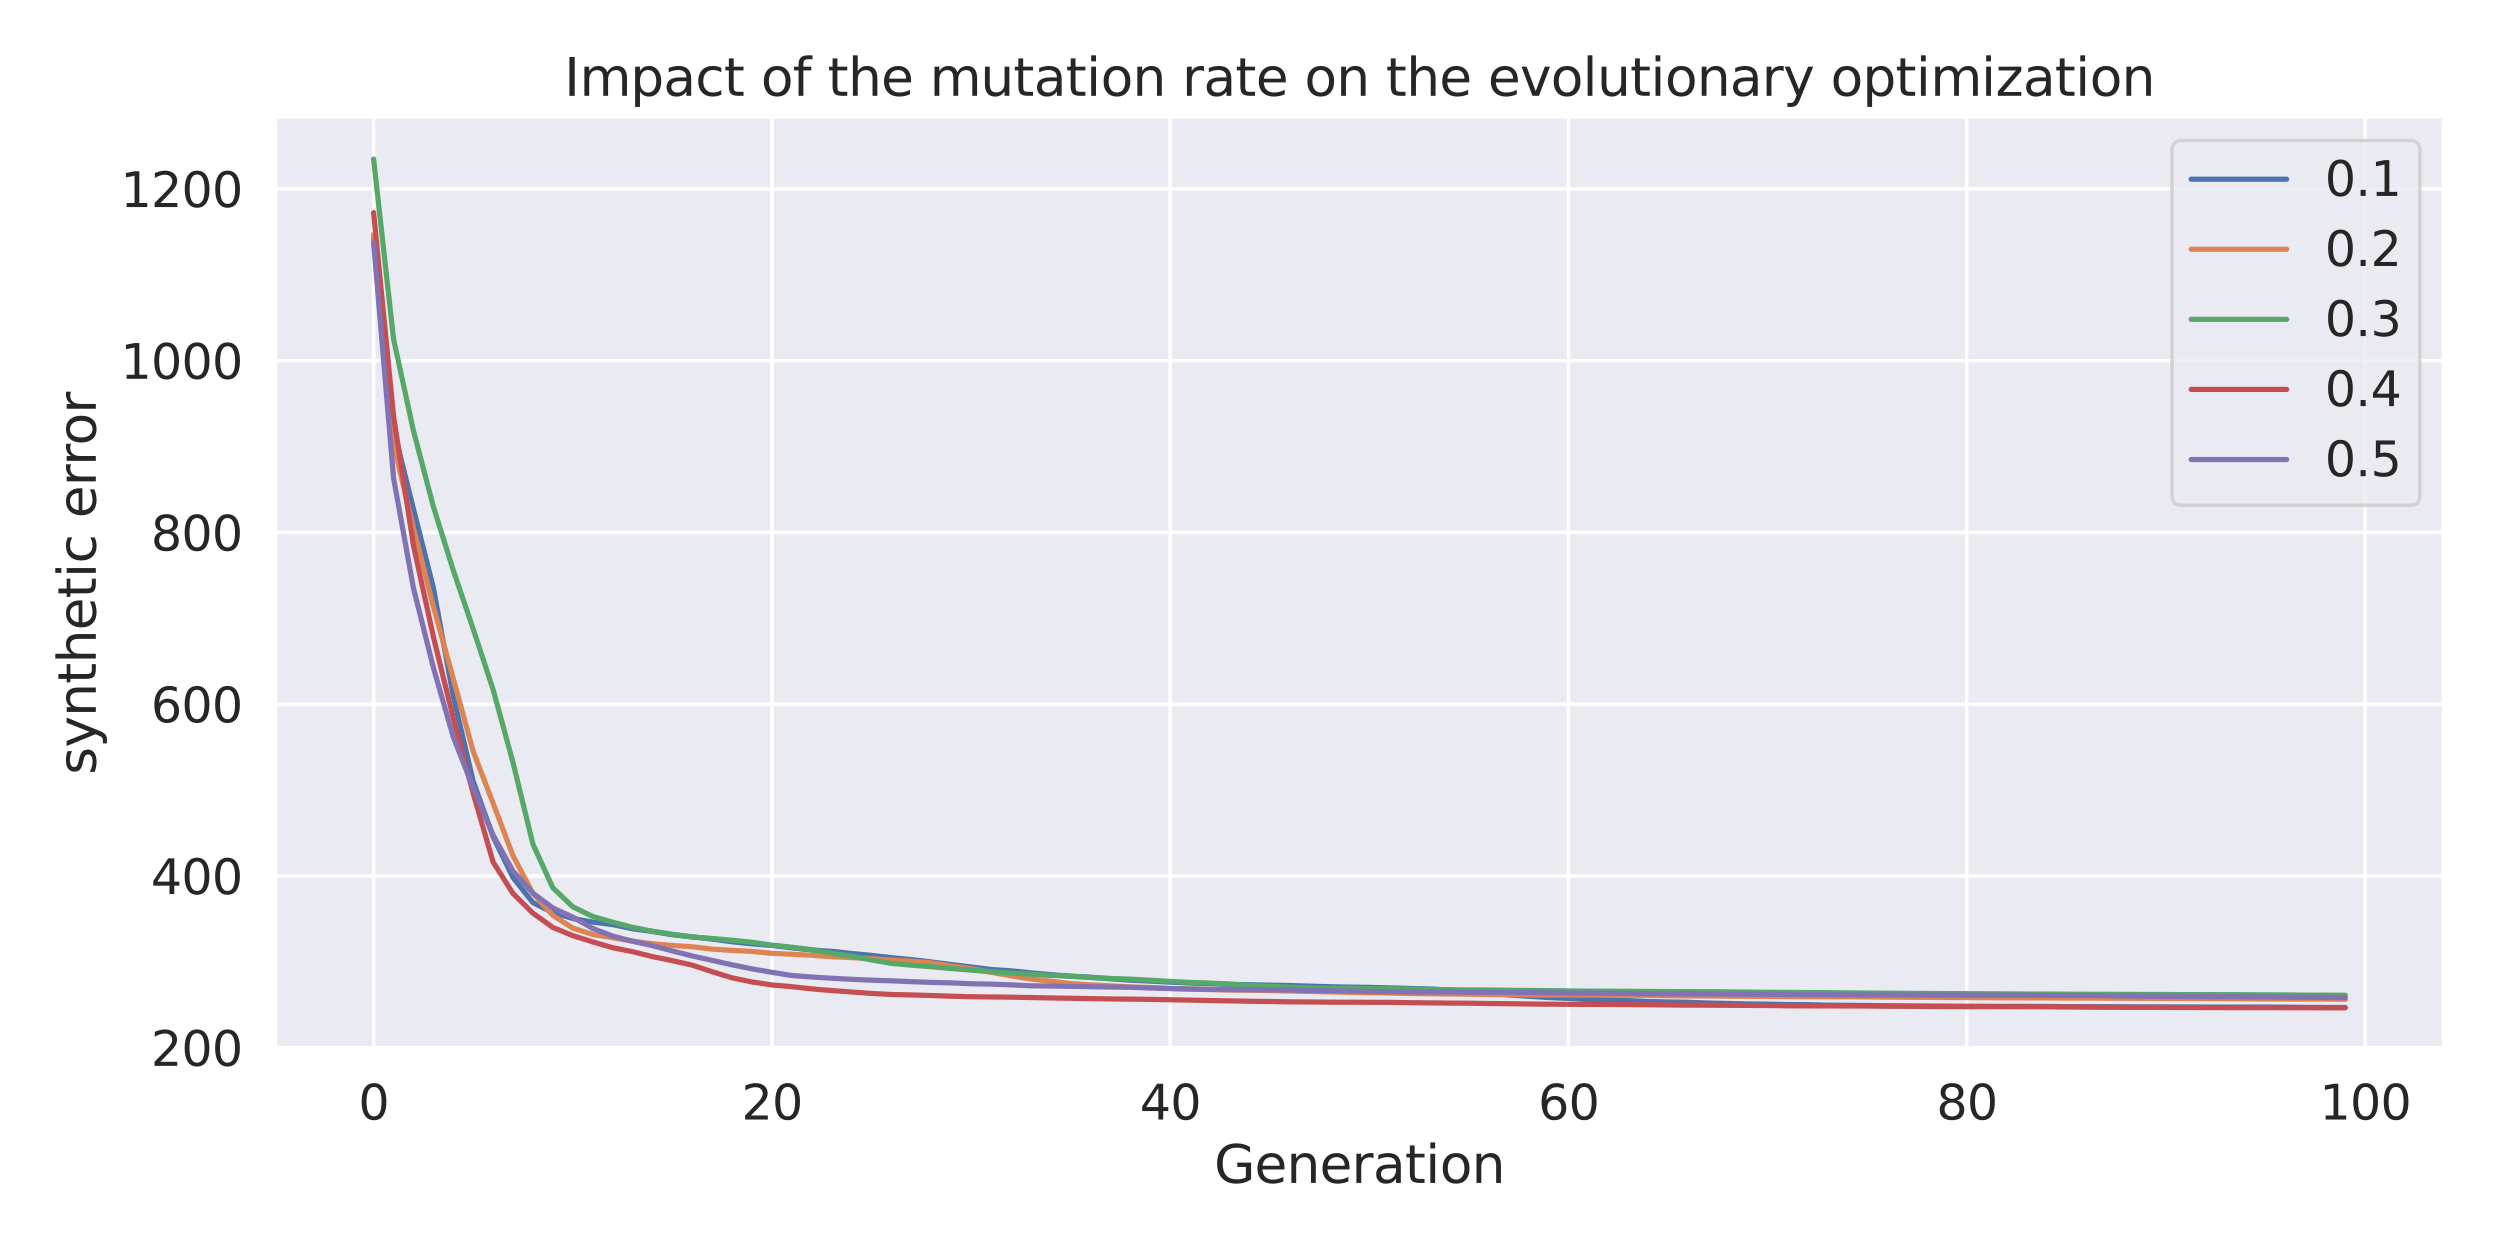 <?xml version="1.0" encoding="utf-8" standalone="no"?>
<!DOCTYPE svg PUBLIC "-//W3C//DTD SVG 1.1//EN"
  "http://www.w3.org/Graphics/SVG/1.1/DTD/svg11.dtd">
<svg xmlns:xlink="http://www.w3.org/1999/xlink" width="720pt" height="360pt" viewBox="0 0 720 360" xmlns="http://www.w3.org/2000/svg" version="1.1">
 <defs>
  <style type="text/css">*{stroke-linejoin: round; stroke-linecap: butt}</style>
 </defs>
 <g id="figure_1">
  <g id="patch_1">
   <path d="M 0 360 
L 720 360 
L 720 0 
L 0 0 
z
" style="fill: #ffffff"/>
  </g>
  <g id="axes_1">
   <g id="patch_2">
    <path d="M 79.211 302.475 
L 703.8 302.475 
L 703.8 33.598 
L 79.211 33.598 
z
" style="fill: #eaeaf2"/>
   </g>
   <g id="matplotlib.axis_1">
    <g id="xtick_1">
     <g id="line2d_1">
      <path d="M 107.601 302.475 
L 107.601 33.598 
" clip-path="url(#p98e6e23561)" style="fill: none; stroke: #ffffff; stroke-linecap: round"/>
     </g>
     <g id="text_1">
      <!-- 0 -->
      <g style="fill: #262626" transform="translate(103.227 322.423) scale(0.138 -0.138)">
       <defs>
        <path id="DejaVuSans-30" d="M 2034 4250 
Q 1547 4250 1301 3770 
Q 1056 3291 1056 2328 
Q 1056 1369 1301 889 
Q 1547 409 2034 409 
Q 2525 409 2770 889 
Q 3016 1369 3016 2328 
Q 3016 3291 2770 3770 
Q 2525 4250 2034 4250 
z
M 2034 4750 
Q 2819 4750 3233 4129 
Q 3647 3509 3647 2328 
Q 3647 1150 3233 529 
Q 2819 -91 2034 -91 
Q 1250 -91 836 529 
Q 422 1150 422 2328 
Q 422 3509 836 4129 
Q 1250 4750 2034 4750 
z
" transform="scale(0.016)"/>
       </defs>
       <use xlink:href="#DejaVuSans-30"/>
      </g>
     </g>
    </g>
    <g id="xtick_2">
     <g id="line2d_2">
      <path d="M 222.31 302.475 
L 222.31 33.598 
" clip-path="url(#p98e6e23561)" style="fill: none; stroke: #ffffff; stroke-linecap: round"/>
     </g>
     <g id="text_2">
      <!-- 20 -->
      <g style="fill: #262626" transform="translate(213.562 322.423) scale(0.138 -0.138)">
       <defs>
        <path id="DejaVuSans-32" d="M 1228 531 
L 3431 531 
L 3431 0 
L 469 0 
L 469 531 
Q 828 903 1448 1529 
Q 2069 2156 2228 2338 
Q 2531 2678 2651 2914 
Q 2772 3150 2772 3378 
Q 2772 3750 2511 3984 
Q 2250 4219 1831 4219 
Q 1534 4219 1204 4116 
Q 875 4013 500 3803 
L 500 4441 
Q 881 4594 1212 4672 
Q 1544 4750 1819 4750 
Q 2544 4750 2975 4387 
Q 3406 4025 3406 3419 
Q 3406 3131 3298 2873 
Q 3191 2616 2906 2266 
Q 2828 2175 2409 1742 
Q 1991 1309 1228 531 
z
" transform="scale(0.016)"/>
       </defs>
       <use xlink:href="#DejaVuSans-32"/>
       <use xlink:href="#DejaVuSans-30" x="63.623"/>
      </g>
     </g>
    </g>
    <g id="xtick_3">
     <g id="line2d_3">
      <path d="M 337.019 302.475 
L 337.019 33.598 
" clip-path="url(#p98e6e23561)" style="fill: none; stroke: #ffffff; stroke-linecap: round"/>
     </g>
     <g id="text_3">
      <!-- 40 -->
      <g style="fill: #262626" transform="translate(328.27 322.423) scale(0.138 -0.138)">
       <defs>
        <path id="DejaVuSans-34" d="M 2419 4116 
L 825 1625 
L 2419 1625 
L 2419 4116 
z
M 2253 4666 
L 3047 4666 
L 3047 1625 
L 3713 1625 
L 3713 1100 
L 3047 1100 
L 3047 0 
L 2419 0 
L 2419 1100 
L 313 1100 
L 313 1709 
L 2253 4666 
z
" transform="scale(0.016)"/>
       </defs>
       <use xlink:href="#DejaVuSans-34"/>
       <use xlink:href="#DejaVuSans-30" x="63.623"/>
      </g>
     </g>
    </g>
    <g id="xtick_4">
     <g id="line2d_4">
      <path d="M 451.728 302.475 
L 451.728 33.598 
" clip-path="url(#p98e6e23561)" style="fill: none; stroke: #ffffff; stroke-linecap: round"/>
     </g>
     <g id="text_4">
      <!-- 60 -->
      <g style="fill: #262626" transform="translate(442.979 322.423) scale(0.138 -0.138)">
       <defs>
        <path id="DejaVuSans-36" d="M 2113 2584 
Q 1688 2584 1439 2293 
Q 1191 2003 1191 1497 
Q 1191 994 1439 701 
Q 1688 409 2113 409 
Q 2538 409 2786 701 
Q 3034 994 3034 1497 
Q 3034 2003 2786 2293 
Q 2538 2584 2113 2584 
z
M 3366 4563 
L 3366 3988 
Q 3128 4100 2886 4159 
Q 2644 4219 2406 4219 
Q 1781 4219 1451 3797 
Q 1122 3375 1075 2522 
Q 1259 2794 1537 2939 
Q 1816 3084 2150 3084 
Q 2853 3084 3261 2657 
Q 3669 2231 3669 1497 
Q 3669 778 3244 343 
Q 2819 -91 2113 -91 
Q 1303 -91 875 529 
Q 447 1150 447 2328 
Q 447 3434 972 4092 
Q 1497 4750 2381 4750 
Q 2619 4750 2861 4703 
Q 3103 4656 3366 4563 
z
" transform="scale(0.016)"/>
       </defs>
       <use xlink:href="#DejaVuSans-36"/>
       <use xlink:href="#DejaVuSans-30" x="63.623"/>
      </g>
     </g>
    </g>
    <g id="xtick_5">
     <g id="line2d_5">
      <path d="M 566.436 302.475 
L 566.436 33.598 
" clip-path="url(#p98e6e23561)" style="fill: none; stroke: #ffffff; stroke-linecap: round"/>
     </g>
     <g id="text_5">
      <!-- 80 -->
      <g style="fill: #262626" transform="translate(557.688 322.423) scale(0.138 -0.138)">
       <defs>
        <path id="DejaVuSans-38" d="M 2034 2216 
Q 1584 2216 1326 1975 
Q 1069 1734 1069 1313 
Q 1069 891 1326 650 
Q 1584 409 2034 409 
Q 2484 409 2743 651 
Q 3003 894 3003 1313 
Q 3003 1734 2745 1975 
Q 2488 2216 2034 2216 
z
M 1403 2484 
Q 997 2584 770 2862 
Q 544 3141 544 3541 
Q 544 4100 942 4425 
Q 1341 4750 2034 4750 
Q 2731 4750 3128 4425 
Q 3525 4100 3525 3541 
Q 3525 3141 3298 2862 
Q 3072 2584 2669 2484 
Q 3125 2378 3379 2068 
Q 3634 1759 3634 1313 
Q 3634 634 3220 271 
Q 2806 -91 2034 -91 
Q 1263 -91 848 271 
Q 434 634 434 1313 
Q 434 1759 690 2068 
Q 947 2378 1403 2484 
z
M 1172 3481 
Q 1172 3119 1398 2916 
Q 1625 2713 2034 2713 
Q 2441 2713 2670 2916 
Q 2900 3119 2900 3481 
Q 2900 3844 2670 4047 
Q 2441 4250 2034 4250 
Q 1625 4250 1398 4047 
Q 1172 3844 1172 3481 
z
" transform="scale(0.016)"/>
       </defs>
       <use xlink:href="#DejaVuSans-38"/>
       <use xlink:href="#DejaVuSans-30" x="63.623"/>
      </g>
     </g>
    </g>
    <g id="xtick_6">
     <g id="line2d_6">
      <path d="M 681.145 302.475 
L 681.145 33.598 
" clip-path="url(#p98e6e23561)" style="fill: none; stroke: #ffffff; stroke-linecap: round"/>
     </g>
     <g id="text_6">
      <!-- 100 -->
      <g style="fill: #262626" transform="translate(668.022 322.423) scale(0.138 -0.138)">
       <defs>
        <path id="DejaVuSans-31" d="M 794 531 
L 1825 531 
L 1825 4091 
L 703 3866 
L 703 4441 
L 1819 4666 
L 2450 4666 
L 2450 531 
L 3481 531 
L 3481 0 
L 794 0 
L 794 531 
z
" transform="scale(0.016)"/>
       </defs>
       <use xlink:href="#DejaVuSans-31"/>
       <use xlink:href="#DejaVuSans-30" x="63.623"/>
       <use xlink:href="#DejaVuSans-30" x="127.246"/>
      </g>
     </g>
    </g>
    <g id="text_7">
     <!-- Generation -->
     <g style="fill: #262626" transform="translate(349.666 340.68) scale(0.15 -0.15)">
      <defs>
       <path id="DejaVuSans-47" d="M 3809 666 
L 3809 1919 
L 2778 1919 
L 2778 2438 
L 4434 2438 
L 4434 434 
Q 4069 175 3628 42 
Q 3188 -91 2688 -91 
Q 1594 -91 976 548 
Q 359 1188 359 2328 
Q 359 3472 976 4111 
Q 1594 4750 2688 4750 
Q 3144 4750 3555 4637 
Q 3966 4525 4313 4306 
L 4313 3634 
Q 3963 3931 3569 4081 
Q 3175 4231 2741 4231 
Q 1884 4231 1454 3753 
Q 1025 3275 1025 2328 
Q 1025 1384 1454 906 
Q 1884 428 2741 428 
Q 3075 428 3337 486 
Q 3600 544 3809 666 
z
" transform="scale(0.016)"/>
       <path id="DejaVuSans-65" d="M 3597 1894 
L 3597 1613 
L 953 1613 
Q 991 1019 1311 708 
Q 1631 397 2203 397 
Q 2534 397 2845 478 
Q 3156 559 3463 722 
L 3463 178 
Q 3153 47 2828 -22 
Q 2503 -91 2169 -91 
Q 1331 -91 842 396 
Q 353 884 353 1716 
Q 353 2575 817 3079 
Q 1281 3584 2069 3584 
Q 2775 3584 3186 3129 
Q 3597 2675 3597 1894 
z
M 3022 2063 
Q 3016 2534 2758 2815 
Q 2500 3097 2075 3097 
Q 1594 3097 1305 2825 
Q 1016 2553 972 2059 
L 3022 2063 
z
" transform="scale(0.016)"/>
       <path id="DejaVuSans-6e" d="M 3513 2113 
L 3513 0 
L 2938 0 
L 2938 2094 
Q 2938 2591 2744 2837 
Q 2550 3084 2163 3084 
Q 1697 3084 1428 2787 
Q 1159 2491 1159 1978 
L 1159 0 
L 581 0 
L 581 3500 
L 1159 3500 
L 1159 2956 
Q 1366 3272 1645 3428 
Q 1925 3584 2291 3584 
Q 2894 3584 3203 3211 
Q 3513 2838 3513 2113 
z
" transform="scale(0.016)"/>
       <path id="DejaVuSans-72" d="M 2631 2963 
Q 2534 3019 2420 3045 
Q 2306 3072 2169 3072 
Q 1681 3072 1420 2755 
Q 1159 2438 1159 1844 
L 1159 0 
L 581 0 
L 581 3500 
L 1159 3500 
L 1159 2956 
Q 1341 3275 1631 3429 
Q 1922 3584 2338 3584 
Q 2397 3584 2469 3576 
Q 2541 3569 2628 3553 
L 2631 2963 
z
" transform="scale(0.016)"/>
       <path id="DejaVuSans-61" d="M 2194 1759 
Q 1497 1759 1228 1600 
Q 959 1441 959 1056 
Q 959 750 1161 570 
Q 1363 391 1709 391 
Q 2188 391 2477 730 
Q 2766 1069 2766 1631 
L 2766 1759 
L 2194 1759 
z
M 3341 1997 
L 3341 0 
L 2766 0 
L 2766 531 
Q 2569 213 2275 61 
Q 1981 -91 1556 -91 
Q 1019 -91 701 211 
Q 384 513 384 1019 
Q 384 1609 779 1909 
Q 1175 2209 1959 2209 
L 2766 2209 
L 2766 2266 
Q 2766 2663 2505 2880 
Q 2244 3097 1772 3097 
Q 1472 3097 1187 3025 
Q 903 2953 641 2809 
L 641 3341 
Q 956 3463 1253 3523 
Q 1550 3584 1831 3584 
Q 2591 3584 2966 3190 
Q 3341 2797 3341 1997 
z
" transform="scale(0.016)"/>
       <path id="DejaVuSans-74" d="M 1172 4494 
L 1172 3500 
L 2356 3500 
L 2356 3053 
L 1172 3053 
L 1172 1153 
Q 1172 725 1289 603 
Q 1406 481 1766 481 
L 2356 481 
L 2356 0 
L 1766 0 
Q 1100 0 847 248 
Q 594 497 594 1153 
L 594 3053 
L 172 3053 
L 172 3500 
L 594 3500 
L 594 4494 
L 1172 4494 
z
" transform="scale(0.016)"/>
       <path id="DejaVuSans-69" d="M 603 3500 
L 1178 3500 
L 1178 0 
L 603 0 
L 603 3500 
z
M 603 4863 
L 1178 4863 
L 1178 4134 
L 603 4134 
L 603 4863 
z
" transform="scale(0.016)"/>
       <path id="DejaVuSans-6f" d="M 1959 3097 
Q 1497 3097 1228 2736 
Q 959 2375 959 1747 
Q 959 1119 1226 758 
Q 1494 397 1959 397 
Q 2419 397 2687 759 
Q 2956 1122 2956 1747 
Q 2956 2369 2687 2733 
Q 2419 3097 1959 3097 
z
M 1959 3584 
Q 2709 3584 3137 3096 
Q 3566 2609 3566 1747 
Q 3566 888 3137 398 
Q 2709 -91 1959 -91 
Q 1206 -91 779 398 
Q 353 888 353 1747 
Q 353 2609 779 3096 
Q 1206 3584 1959 3584 
z
" transform="scale(0.016)"/>
      </defs>
      <use xlink:href="#DejaVuSans-47"/>
      <use xlink:href="#DejaVuSans-65" x="77.49"/>
      <use xlink:href="#DejaVuSans-6e" x="139.014"/>
      <use xlink:href="#DejaVuSans-65" x="202.393"/>
      <use xlink:href="#DejaVuSans-72" x="263.916"/>
      <use xlink:href="#DejaVuSans-61" x="305.029"/>
      <use xlink:href="#DejaVuSans-74" x="366.309"/>
      <use xlink:href="#DejaVuSans-69" x="405.518"/>
      <use xlink:href="#DejaVuSans-6f" x="433.301"/>
      <use xlink:href="#DejaVuSans-6e" x="494.482"/>
     </g>
    </g>
   </g>
   <g id="matplotlib.axis_2">
    <g id="ytick_1">
     <g id="line2d_7">
      <path d="M 79.211 301.74 
L 703.8 301.74 
" clip-path="url(#p98e6e23561)" style="fill: none; stroke: #ffffff; stroke-linecap: round"/>
     </g>
     <g id="text_8">
      <!-- 200 -->
      <g style="fill: #262626" transform="translate(43.466 306.964) scale(0.138 -0.138)">
       <use xlink:href="#DejaVuSans-32"/>
       <use xlink:href="#DejaVuSans-30" x="63.623"/>
       <use xlink:href="#DejaVuSans-30" x="127.246"/>
      </g>
     </g>
    </g>
    <g id="ytick_2">
     <g id="line2d_8">
      <path d="M 79.211 252.274 
L 703.8 252.274 
" clip-path="url(#p98e6e23561)" style="fill: none; stroke: #ffffff; stroke-linecap: round"/>
     </g>
     <g id="text_9">
      <!-- 400 -->
      <g style="fill: #262626" transform="translate(43.466 257.498) scale(0.138 -0.138)">
       <use xlink:href="#DejaVuSans-34"/>
       <use xlink:href="#DejaVuSans-30" x="63.623"/>
       <use xlink:href="#DejaVuSans-30" x="127.246"/>
      </g>
     </g>
    </g>
    <g id="ytick_3">
     <g id="line2d_9">
      <path d="M 79.211 202.808 
L 703.8 202.808 
" clip-path="url(#p98e6e23561)" style="fill: none; stroke: #ffffff; stroke-linecap: round"/>
     </g>
     <g id="text_10">
      <!-- 600 -->
      <g style="fill: #262626" transform="translate(43.466 208.032) scale(0.138 -0.138)">
       <use xlink:href="#DejaVuSans-36"/>
       <use xlink:href="#DejaVuSans-30" x="63.623"/>
       <use xlink:href="#DejaVuSans-30" x="127.246"/>
      </g>
     </g>
    </g>
    <g id="ytick_4">
     <g id="line2d_10">
      <path d="M 79.211 153.341 
L 703.8 153.341 
" clip-path="url(#p98e6e23561)" style="fill: none; stroke: #ffffff; stroke-linecap: round"/>
     </g>
     <g id="text_11">
      <!-- 800 -->
      <g style="fill: #262626" transform="translate(43.466 158.565) scale(0.138 -0.138)">
       <use xlink:href="#DejaVuSans-38"/>
       <use xlink:href="#DejaVuSans-30" x="63.623"/>
       <use xlink:href="#DejaVuSans-30" x="127.246"/>
      </g>
     </g>
    </g>
    <g id="ytick_5">
     <g id="line2d_11">
      <path d="M 79.211 103.875 
L 703.8 103.875 
" clip-path="url(#p98e6e23561)" style="fill: none; stroke: #ffffff; stroke-linecap: round"/>
     </g>
     <g id="text_12">
      <!-- 1000 -->
      <g style="fill: #262626" transform="translate(34.717 109.099) scale(0.138 -0.138)">
       <use xlink:href="#DejaVuSans-31"/>
       <use xlink:href="#DejaVuSans-30" x="63.623"/>
       <use xlink:href="#DejaVuSans-30" x="127.246"/>
       <use xlink:href="#DejaVuSans-30" x="190.869"/>
      </g>
     </g>
    </g>
    <g id="ytick_6">
     <g id="line2d_12">
      <path d="M 79.211 54.409 
L 703.8 54.409 
" clip-path="url(#p98e6e23561)" style="fill: none; stroke: #ffffff; stroke-linecap: round"/>
     </g>
     <g id="text_13">
      <!-- 1200 -->
      <g style="fill: #262626" transform="translate(34.717 59.633) scale(0.138 -0.138)">
       <use xlink:href="#DejaVuSans-31"/>
       <use xlink:href="#DejaVuSans-32" x="63.623"/>
       <use xlink:href="#DejaVuSans-30" x="127.246"/>
       <use xlink:href="#DejaVuSans-30" x="190.869"/>
      </g>
     </g>
    </g>
    <g id="text_14">
     <!-- synthetic error -->
     <g style="fill: #262626" transform="translate(27.598 223.129) rotate(-90) scale(0.15 -0.15)">
      <defs>
       <path id="DejaVuSans-73" d="M 2834 3397 
L 2834 2853 
Q 2591 2978 2328 3040 
Q 2066 3103 1784 3103 
Q 1356 3103 1142 2972 
Q 928 2841 928 2578 
Q 928 2378 1081 2264 
Q 1234 2150 1697 2047 
L 1894 2003 
Q 2506 1872 2764 1633 
Q 3022 1394 3022 966 
Q 3022 478 2636 193 
Q 2250 -91 1575 -91 
Q 1294 -91 989 -36 
Q 684 19 347 128 
L 347 722 
Q 666 556 975 473 
Q 1284 391 1588 391 
Q 1994 391 2212 530 
Q 2431 669 2431 922 
Q 2431 1156 2273 1281 
Q 2116 1406 1581 1522 
L 1381 1569 
Q 847 1681 609 1914 
Q 372 2147 372 2553 
Q 372 3047 722 3315 
Q 1072 3584 1716 3584 
Q 2034 3584 2315 3537 
Q 2597 3491 2834 3397 
z
" transform="scale(0.016)"/>
       <path id="DejaVuSans-79" d="M 2059 -325 
Q 1816 -950 1584 -1140 
Q 1353 -1331 966 -1331 
L 506 -1331 
L 506 -850 
L 844 -850 
Q 1081 -850 1212 -737 
Q 1344 -625 1503 -206 
L 1606 56 
L 191 3500 
L 800 3500 
L 1894 763 
L 2988 3500 
L 3597 3500 
L 2059 -325 
z
" transform="scale(0.016)"/>
       <path id="DejaVuSans-68" d="M 3513 2113 
L 3513 0 
L 2938 0 
L 2938 2094 
Q 2938 2591 2744 2837 
Q 2550 3084 2163 3084 
Q 1697 3084 1428 2787 
Q 1159 2491 1159 1978 
L 1159 0 
L 581 0 
L 581 4863 
L 1159 4863 
L 1159 2956 
Q 1366 3272 1645 3428 
Q 1925 3584 2291 3584 
Q 2894 3584 3203 3211 
Q 3513 2838 3513 2113 
z
" transform="scale(0.016)"/>
       <path id="DejaVuSans-63" d="M 3122 3366 
L 3122 2828 
Q 2878 2963 2633 3030 
Q 2388 3097 2138 3097 
Q 1578 3097 1268 2742 
Q 959 2388 959 1747 
Q 959 1106 1268 751 
Q 1578 397 2138 397 
Q 2388 397 2633 464 
Q 2878 531 3122 666 
L 3122 134 
Q 2881 22 2623 -34 
Q 2366 -91 2075 -91 
Q 1284 -91 818 406 
Q 353 903 353 1747 
Q 353 2603 823 3093 
Q 1294 3584 2113 3584 
Q 2378 3584 2631 3529 
Q 2884 3475 3122 3366 
z
" transform="scale(0.016)"/>
       <path id="DejaVuSans-20" transform="scale(0.016)"/>
      </defs>
      <use xlink:href="#DejaVuSans-73"/>
      <use xlink:href="#DejaVuSans-79" x="52.1"/>
      <use xlink:href="#DejaVuSans-6e" x="111.279"/>
      <use xlink:href="#DejaVuSans-74" x="174.658"/>
      <use xlink:href="#DejaVuSans-68" x="213.867"/>
      <use xlink:href="#DejaVuSans-65" x="277.246"/>
      <use xlink:href="#DejaVuSans-74" x="338.77"/>
      <use xlink:href="#DejaVuSans-69" x="377.979"/>
      <use xlink:href="#DejaVuSans-63" x="405.762"/>
      <use xlink:href="#DejaVuSans-20" x="460.742"/>
      <use xlink:href="#DejaVuSans-65" x="492.529"/>
      <use xlink:href="#DejaVuSans-72" x="554.053"/>
      <use xlink:href="#DejaVuSans-72" x="593.416"/>
      <use xlink:href="#DejaVuSans-6f" x="632.279"/>
      <use xlink:href="#DejaVuSans-72" x="693.461"/>
     </g>
    </g>
   </g>
   <g id="line2d_13">
    <path d="M 107.601 68.71 
L 113.337 123.45 
L 119.072 146.588 
L 124.808 169.257 
L 130.543 200.508 
L 136.279 225.01 
L 142.014 240.986 
L 147.749 252.751 
L 153.485 259.966 
L 159.22 262.833 
L 164.956 264.529 
L 170.691 265.568 
L 176.427 266.272 
L 182.162 267.479 
L 187.897 268.275 
L 193.633 269.203 
L 199.368 269.819 
L 205.104 270.461 
L 210.839 271.222 
L 216.575 271.827 
L 222.31 272.295 
L 228.046 272.983 
L 233.781 273.598 
L 239.516 273.981 
L 245.252 274.6 
L 250.987 275.15 
L 256.723 275.808 
L 262.458 276.358 
L 268.194 277.042 
L 273.929 277.788 
L 279.664 278.488 
L 285.4 279.196 
L 291.135 279.591 
L 296.871 280.182 
L 302.606 280.704 
L 308.342 281.13 
L 314.077 281.436 
L 319.813 281.902 
L 325.548 282.296 
L 331.283 282.558 
L 337.019 282.861 
L 342.754 283.118 
L 348.49 283.288 
L 354.225 283.509 
L 359.961 283.6 
L 365.696 283.731 
L 371.431 283.828 
L 377.167 283.998 
L 382.902 284.182 
L 388.638 284.281 
L 394.373 284.369 
L 400.109 284.51 
L 405.844 284.667 
L 411.579 284.826 
L 417.315 285.128 
L 423.05 285.48 
L 428.786 286.016 
L 434.521 286.543 
L 440.257 286.93 
L 445.992 287.294 
L 451.728 287.544 
L 457.463 287.877 
L 463.198 287.953 
L 468.934 288.18 
L 474.669 288.42 
L 480.405 288.556 
L 486.14 288.656 
L 491.876 288.875 
L 497.611 288.995 
L 503.346 289.129 
L 509.082 289.203 
L 514.817 289.311 
L 520.553 289.348 
L 526.288 289.481 
L 532.024 289.528 
L 537.759 289.571 
L 543.495 289.665 
L 549.23 289.732 
L 554.965 289.75 
L 560.701 289.773 
L 566.436 289.787 
L 572.172 289.817 
L 577.907 289.817 
L 583.643 289.826 
L 589.378 289.85 
L 595.113 289.921 
L 600.849 289.932 
L 606.584 289.932 
L 612.32 289.983 
L 618.055 289.999 
L 623.791 290.006 
L 629.526 290.014 
L 635.262 290.034 
L 640.997 290.039 
L 646.732 290.039 
L 652.468 290.04 
L 658.203 290.061 
L 663.939 290.125 
L 669.674 290.143 
L 675.41 290.144 
" clip-path="url(#p98e6e23561)" style="fill: none; stroke: #4c72b0; stroke-width: 1.5; stroke-linecap: round"/>
   </g>
   <g id="line2d_14">
    <path d="M 107.601 67.574 
L 113.337 127.904 
L 119.072 152.14 
L 124.808 174.668 
L 130.543 195.469 
L 136.279 216.38 
L 142.014 231.342 
L 147.749 246.48 
L 153.485 257.305 
L 159.22 263.641 
L 164.956 267.283 
L 170.691 269.119 
L 176.427 270.087 
L 182.162 271.038 
L 187.897 271.799 
L 193.633 272.3 
L 199.368 272.675 
L 205.104 273.345 
L 210.839 273.702 
L 216.575 274.006 
L 222.31 274.556 
L 228.046 274.821 
L 233.781 275.124 
L 239.516 275.536 
L 245.252 275.806 
L 250.987 276.056 
L 256.723 276.524 
L 262.458 276.82 
L 268.194 277.291 
L 273.929 278.216 
L 279.664 278.968 
L 285.4 280.03 
L 291.135 281.048 
L 296.871 281.978 
L 302.606 282.577 
L 308.342 283.265 
L 314.077 283.63 
L 319.813 283.933 
L 325.548 284.242 
L 331.283 284.397 
L 337.019 284.667 
L 342.754 284.867 
L 348.49 285.005 
L 354.225 285.132 
L 359.961 285.179 
L 365.696 285.264 
L 371.431 285.419 
L 377.167 285.523 
L 382.902 285.66 
L 388.638 285.82 
L 394.373 285.924 
L 400.109 285.98 
L 405.844 286.12 
L 411.579 286.192 
L 417.315 286.28 
L 423.05 286.307 
L 428.786 286.406 
L 434.521 286.437 
L 440.257 286.541 
L 445.992 286.56 
L 451.728 286.579 
L 457.463 286.592 
L 463.198 286.63 
L 468.934 286.649 
L 474.669 286.661 
L 480.405 286.765 
L 486.14 286.848 
L 491.876 286.856 
L 497.611 286.898 
L 503.346 286.942 
L 509.082 286.989 
L 514.817 287.046 
L 520.553 287.077 
L 526.288 287.079 
L 532.024 287.08 
L 537.759 287.114 
L 543.495 287.17 
L 549.23 287.214 
L 554.965 287.248 
L 560.701 287.289 
L 566.436 287.297 
L 572.172 287.347 
L 577.907 287.375 
L 583.643 287.395 
L 589.378 287.409 
L 595.113 287.437 
L 600.849 287.44 
L 606.584 287.494 
L 612.32 287.506 
L 618.055 287.54 
L 623.791 287.558 
L 629.526 287.592 
L 635.262 287.605 
L 640.997 287.605 
L 646.732 287.675 
L 652.468 287.703 
L 658.203 287.713 
L 663.939 287.734 
L 669.674 287.737 
L 675.41 287.798 
" clip-path="url(#p98e6e23561)" style="fill: none; stroke: #dd8452; stroke-width: 1.5; stroke-linecap: round"/>
   </g>
   <g id="line2d_15">
    <path d="M 107.601 45.819 
L 113.337 97.623 
L 119.072 124.056 
L 124.808 145.889 
L 130.543 164.229 
L 136.279 181.145 
L 142.014 198.588 
L 147.749 219.612 
L 153.485 243.126 
L 159.22 255.695 
L 164.956 261.153 
L 170.691 263.946 
L 176.427 265.583 
L 182.162 267.06 
L 187.897 268.195 
L 193.633 269.057 
L 199.368 269.884 
L 205.104 270.272 
L 210.839 270.784 
L 216.575 271.369 
L 222.31 272.207 
L 228.046 272.79 
L 233.781 273.526 
L 239.516 274.559 
L 245.252 275.388 
L 250.987 276.471 
L 256.723 277.463 
L 262.458 277.965 
L 268.194 278.411 
L 273.929 278.939 
L 279.664 279.39 
L 285.4 279.844 
L 291.135 280.271 
L 296.871 280.595 
L 302.606 280.916 
L 308.342 281.148 
L 314.077 281.522 
L 319.813 281.783 
L 325.548 282.006 
L 331.283 282.297 
L 337.019 282.642 
L 342.754 282.93 
L 348.49 283.131 
L 354.225 283.424 
L 359.961 283.815 
L 365.696 284.049 
L 371.431 284.314 
L 377.167 284.45 
L 382.902 284.566 
L 388.638 284.607 
L 394.373 284.711 
L 400.109 284.757 
L 405.844 284.827 
L 411.579 284.911 
L 417.315 285.074 
L 423.05 285.109 
L 428.786 285.114 
L 434.521 285.197 
L 440.257 285.244 
L 445.992 285.299 
L 451.728 285.391 
L 457.463 285.451 
L 463.198 285.471 
L 468.934 285.487 
L 474.669 285.535 
L 480.405 285.577 
L 486.14 285.599 
L 491.876 285.604 
L 497.611 285.665 
L 503.346 285.729 
L 509.082 285.767 
L 514.817 285.805 
L 520.553 285.85 
L 526.288 285.87 
L 532.024 285.943 
L 537.759 285.99 
L 543.495 286.032 
L 549.23 286.079 
L 554.965 286.109 
L 560.701 286.147 
L 566.436 286.167 
L 572.172 286.205 
L 577.907 286.238 
L 583.643 286.281 
L 589.378 286.283 
L 595.113 286.319 
L 600.849 286.339 
L 606.584 286.359 
L 612.32 286.386 
L 618.055 286.407 
L 623.791 286.418 
L 629.526 286.444 
L 635.262 286.446 
L 640.997 286.462 
L 646.732 286.485 
L 652.468 286.51 
L 658.203 286.529 
L 663.939 286.603 
L 669.674 286.606 
L 675.41 286.638 
" clip-path="url(#p98e6e23561)" style="fill: none; stroke: #55a868; stroke-width: 1.5; stroke-linecap: round"/>
   </g>
   <g id="line2d_16">
    <path d="M 107.601 61.233 
L 113.337 119.791 
L 119.072 157.079 
L 124.808 183.359 
L 130.543 206.815 
L 136.279 228.484 
L 142.014 248.279 
L 147.749 257.332 
L 153.485 263.004 
L 159.22 267.104 
L 164.956 269.471 
L 170.691 271.264 
L 176.427 272.94 
L 182.162 274.084 
L 187.897 275.504 
L 193.633 276.667 
L 199.368 277.966 
L 205.104 279.857 
L 210.839 281.623 
L 216.575 282.805 
L 222.31 283.666 
L 228.046 284.171 
L 233.781 284.802 
L 239.516 285.278 
L 245.252 285.687 
L 250.987 286.111 
L 256.723 286.411 
L 262.458 286.542 
L 268.194 286.709 
L 273.929 286.909 
L 279.664 287.059 
L 285.4 287.125 
L 291.135 287.184 
L 296.871 287.295 
L 302.606 287.407 
L 308.342 287.502 
L 314.077 287.606 
L 319.813 287.696 
L 325.548 287.744 
L 331.283 287.821 
L 337.019 287.927 
L 342.754 288.035 
L 348.49 288.149 
L 354.225 288.256 
L 359.961 288.368 
L 365.696 288.431 
L 371.431 288.537 
L 377.167 288.56 
L 382.902 288.622 
L 388.638 288.632 
L 394.373 288.674 
L 400.109 288.676 
L 405.844 288.767 
L 411.579 288.827 
L 417.315 288.889 
L 423.05 288.929 
L 428.786 289.008 
L 434.521 289.067 
L 440.257 289.147 
L 445.992 289.208 
L 451.728 289.235 
L 457.463 289.272 
L 463.198 289.307 
L 468.934 289.33 
L 474.669 289.368 
L 480.405 289.42 
L 486.14 289.477 
L 491.876 289.487 
L 497.611 289.526 
L 503.346 289.56 
L 509.082 289.582 
L 514.817 289.668 
L 520.553 289.695 
L 526.288 289.706 
L 532.024 289.729 
L 537.759 289.733 
L 543.495 289.778 
L 549.23 289.809 
L 554.965 289.856 
L 560.701 289.899 
L 566.436 289.911 
L 572.172 289.913 
L 577.907 289.942 
L 583.643 289.95 
L 589.378 289.961 
L 595.113 289.972 
L 600.849 290.022 
L 606.584 290.095 
L 612.32 290.103 
L 618.055 290.139 
L 623.791 290.139 
L 629.526 290.161 
L 635.262 290.187 
L 640.997 290.198 
L 646.732 290.198 
L 652.468 290.199 
L 658.203 290.23 
L 663.939 290.23 
L 669.674 290.249 
L 675.41 290.254 
" clip-path="url(#p98e6e23561)" style="fill: none; stroke: #c44e52; stroke-width: 1.5; stroke-linecap: round"/>
   </g>
   <g id="line2d_17">
    <path d="M 107.601 69.915 
L 113.337 137.641 
L 119.072 169.375 
L 124.808 192.245 
L 130.543 212.243 
L 136.279 226.844 
L 142.014 240.514 
L 147.749 250.879 
L 153.485 257.244 
L 159.22 261.51 
L 164.956 264.124 
L 170.691 267.389 
L 176.427 269.589 
L 182.162 271.083 
L 187.897 272.349 
L 193.633 273.881 
L 199.368 275.324 
L 205.104 276.596 
L 210.839 277.874 
L 216.575 279.041 
L 222.31 280.026 
L 228.046 280.953 
L 233.781 281.382 
L 239.516 281.728 
L 245.252 282.048 
L 250.987 282.294 
L 256.723 282.475 
L 262.458 282.716 
L 268.194 282.925 
L 273.929 283.07 
L 279.664 283.32 
L 285.4 283.429 
L 291.135 283.64 
L 296.871 283.911 
L 302.606 283.98 
L 308.342 284.058 
L 314.077 284.17 
L 319.813 284.275 
L 325.548 284.337 
L 331.283 284.543 
L 337.019 284.707 
L 342.754 284.823 
L 348.49 284.916 
L 354.225 284.989 
L 359.961 285.039 
L 365.696 285.072 
L 371.431 285.118 
L 377.167 285.292 
L 382.902 285.363 
L 388.638 285.402 
L 394.373 285.545 
L 400.109 285.601 
L 405.844 285.645 
L 411.579 285.685 
L 417.315 285.686 
L 423.05 285.756 
L 428.786 285.767 
L 434.521 285.767 
L 440.257 285.847 
L 445.992 285.925 
L 451.728 285.989 
L 457.463 286.008 
L 463.198 286.042 
L 468.934 286.129 
L 474.669 286.205 
L 480.405 286.239 
L 486.14 286.243 
L 491.876 286.278 
L 497.611 286.297 
L 503.346 286.339 
L 509.082 286.352 
L 514.817 286.415 
L 520.553 286.435 
L 526.288 286.472 
L 532.024 286.526 
L 537.759 286.543 
L 543.495 286.546 
L 549.23 286.548 
L 554.965 286.553 
L 560.701 286.573 
L 566.436 286.589 
L 572.172 286.607 
L 577.907 286.623 
L 583.643 286.638 
L 589.378 286.676 
L 595.113 286.703 
L 600.849 286.703 
L 606.584 286.761 
L 612.32 286.844 
L 618.055 286.905 
L 623.791 286.959 
L 629.526 286.989 
L 635.262 287.03 
L 640.997 287.063 
L 646.732 287.071 
L 652.468 287.135 
L 658.203 287.186 
L 663.939 287.213 
L 669.674 287.259 
L 675.41 287.294 
" clip-path="url(#p98e6e23561)" style="fill: none; stroke: #8172b3; stroke-width: 1.5; stroke-linecap: round"/>
   </g>
   <g id="patch_3">
    <path d="M 79.211 302.475 
L 79.211 33.598 
" style="fill: none; stroke: #ffffff; stroke-width: 1.25; stroke-linejoin: miter; stroke-linecap: square"/>
   </g>
   <g id="patch_4">
    <path d="M 703.8 302.475 
L 703.8 33.598 
" style="fill: none; stroke: #ffffff; stroke-width: 1.25; stroke-linejoin: miter; stroke-linecap: square"/>
   </g>
   <g id="patch_5">
    <path d="M 79.211 302.475 
L 703.8 302.475 
" style="fill: none; stroke: #ffffff; stroke-width: 1.25; stroke-linejoin: miter; stroke-linecap: square"/>
   </g>
   <g id="patch_6">
    <path d="M 79.211 33.598 
L 703.8 33.598 
" style="fill: none; stroke: #ffffff; stroke-width: 1.25; stroke-linejoin: miter; stroke-linecap: square"/>
   </g>
   <g id="text_15">
    <!-- Impact of the mutation rate on the evolutionary optimization -->
    <g style="fill: #262626" transform="translate(162.488 27.598) scale(0.15 -0.15)">
     <defs>
      <path id="DejaVuSans-49" d="M 628 4666 
L 1259 4666 
L 1259 0 
L 628 0 
L 628 4666 
z
" transform="scale(0.016)"/>
      <path id="DejaVuSans-6d" d="M 3328 2828 
Q 3544 3216 3844 3400 
Q 4144 3584 4550 3584 
Q 5097 3584 5394 3201 
Q 5691 2819 5691 2113 
L 5691 0 
L 5113 0 
L 5113 2094 
Q 5113 2597 4934 2840 
Q 4756 3084 4391 3084 
Q 3944 3084 3684 2787 
Q 3425 2491 3425 1978 
L 3425 0 
L 2847 0 
L 2847 2094 
Q 2847 2600 2669 2842 
Q 2491 3084 2119 3084 
Q 1678 3084 1418 2786 
Q 1159 2488 1159 1978 
L 1159 0 
L 581 0 
L 581 3500 
L 1159 3500 
L 1159 2956 
Q 1356 3278 1631 3431 
Q 1906 3584 2284 3584 
Q 2666 3584 2933 3390 
Q 3200 3197 3328 2828 
z
" transform="scale(0.016)"/>
      <path id="DejaVuSans-70" d="M 1159 525 
L 1159 -1331 
L 581 -1331 
L 581 3500 
L 1159 3500 
L 1159 2969 
Q 1341 3281 1617 3432 
Q 1894 3584 2278 3584 
Q 2916 3584 3314 3078 
Q 3713 2572 3713 1747 
Q 3713 922 3314 415 
Q 2916 -91 2278 -91 
Q 1894 -91 1617 61 
Q 1341 213 1159 525 
z
M 3116 1747 
Q 3116 2381 2855 2742 
Q 2594 3103 2138 3103 
Q 1681 3103 1420 2742 
Q 1159 2381 1159 1747 
Q 1159 1113 1420 752 
Q 1681 391 2138 391 
Q 2594 391 2855 752 
Q 3116 1113 3116 1747 
z
" transform="scale(0.016)"/>
      <path id="DejaVuSans-66" d="M 2375 4863 
L 2375 4384 
L 1825 4384 
Q 1516 4384 1395 4259 
Q 1275 4134 1275 3809 
L 1275 3500 
L 2222 3500 
L 2222 3053 
L 1275 3053 
L 1275 0 
L 697 0 
L 697 3053 
L 147 3053 
L 147 3500 
L 697 3500 
L 697 3744 
Q 697 4328 969 4595 
Q 1241 4863 1831 4863 
L 2375 4863 
z
" transform="scale(0.016)"/>
      <path id="DejaVuSans-75" d="M 544 1381 
L 544 3500 
L 1119 3500 
L 1119 1403 
Q 1119 906 1312 657 
Q 1506 409 1894 409 
Q 2359 409 2629 706 
Q 2900 1003 2900 1516 
L 2900 3500 
L 3475 3500 
L 3475 0 
L 2900 0 
L 2900 538 
Q 2691 219 2414 64 
Q 2138 -91 1772 -91 
Q 1169 -91 856 284 
Q 544 659 544 1381 
z
M 1991 3584 
L 1991 3584 
z
" transform="scale(0.016)"/>
      <path id="DejaVuSans-76" d="M 191 3500 
L 800 3500 
L 1894 563 
L 2988 3500 
L 3597 3500 
L 2284 0 
L 1503 0 
L 191 3500 
z
" transform="scale(0.016)"/>
      <path id="DejaVuSans-6c" d="M 603 4863 
L 1178 4863 
L 1178 0 
L 603 0 
L 603 4863 
z
" transform="scale(0.016)"/>
      <path id="DejaVuSans-7a" d="M 353 3500 
L 3084 3500 
L 3084 2975 
L 922 459 
L 3084 459 
L 3084 0 
L 275 0 
L 275 525 
L 2438 3041 
L 353 3041 
L 353 3500 
z
" transform="scale(0.016)"/>
     </defs>
     <use xlink:href="#DejaVuSans-49"/>
     <use xlink:href="#DejaVuSans-6d" x="29.492"/>
     <use xlink:href="#DejaVuSans-70" x="126.904"/>
     <use xlink:href="#DejaVuSans-61" x="190.381"/>
     <use xlink:href="#DejaVuSans-63" x="251.66"/>
     <use xlink:href="#DejaVuSans-74" x="306.641"/>
     <use xlink:href="#DejaVuSans-20" x="345.85"/>
     <use xlink:href="#DejaVuSans-6f" x="377.637"/>
     <use xlink:href="#DejaVuSans-66" x="438.818"/>
     <use xlink:href="#DejaVuSans-20" x="474.023"/>
     <use xlink:href="#DejaVuSans-74" x="505.811"/>
     <use xlink:href="#DejaVuSans-68" x="545.02"/>
     <use xlink:href="#DejaVuSans-65" x="608.398"/>
     <use xlink:href="#DejaVuSans-20" x="669.922"/>
     <use xlink:href="#DejaVuSans-6d" x="701.709"/>
     <use xlink:href="#DejaVuSans-75" x="799.121"/>
     <use xlink:href="#DejaVuSans-74" x="862.5"/>
     <use xlink:href="#DejaVuSans-61" x="901.709"/>
     <use xlink:href="#DejaVuSans-74" x="962.988"/>
     <use xlink:href="#DejaVuSans-69" x="1002.197"/>
     <use xlink:href="#DejaVuSans-6f" x="1029.98"/>
     <use xlink:href="#DejaVuSans-6e" x="1091.162"/>
     <use xlink:href="#DejaVuSans-20" x="1154.541"/>
     <use xlink:href="#DejaVuSans-72" x="1186.328"/>
     <use xlink:href="#DejaVuSans-61" x="1227.441"/>
     <use xlink:href="#DejaVuSans-74" x="1288.721"/>
     <use xlink:href="#DejaVuSans-65" x="1327.93"/>
     <use xlink:href="#DejaVuSans-20" x="1389.453"/>
     <use xlink:href="#DejaVuSans-6f" x="1421.24"/>
     <use xlink:href="#DejaVuSans-6e" x="1482.422"/>
     <use xlink:href="#DejaVuSans-20" x="1545.801"/>
     <use xlink:href="#DejaVuSans-74" x="1577.588"/>
     <use xlink:href="#DejaVuSans-68" x="1616.797"/>
     <use xlink:href="#DejaVuSans-65" x="1680.176"/>
     <use xlink:href="#DejaVuSans-20" x="1741.699"/>
     <use xlink:href="#DejaVuSans-65" x="1773.486"/>
     <use xlink:href="#DejaVuSans-76" x="1835.01"/>
     <use xlink:href="#DejaVuSans-6f" x="1894.189"/>
     <use xlink:href="#DejaVuSans-6c" x="1955.371"/>
     <use xlink:href="#DejaVuSans-75" x="1983.154"/>
     <use xlink:href="#DejaVuSans-74" x="2046.533"/>
     <use xlink:href="#DejaVuSans-69" x="2085.742"/>
     <use xlink:href="#DejaVuSans-6f" x="2113.525"/>
     <use xlink:href="#DejaVuSans-6e" x="2174.707"/>
     <use xlink:href="#DejaVuSans-61" x="2238.086"/>
     <use xlink:href="#DejaVuSans-72" x="2299.365"/>
     <use xlink:href="#DejaVuSans-79" x="2340.479"/>
     <use xlink:href="#DejaVuSans-20" x="2399.658"/>
     <use xlink:href="#DejaVuSans-6f" x="2431.445"/>
     <use xlink:href="#DejaVuSans-70" x="2492.627"/>
     <use xlink:href="#DejaVuSans-74" x="2556.104"/>
     <use xlink:href="#DejaVuSans-69" x="2595.312"/>
     <use xlink:href="#DejaVuSans-6d" x="2623.096"/>
     <use xlink:href="#DejaVuSans-69" x="2720.508"/>
     <use xlink:href="#DejaVuSans-7a" x="2748.291"/>
     <use xlink:href="#DejaVuSans-61" x="2800.781"/>
     <use xlink:href="#DejaVuSans-74" x="2862.061"/>
     <use xlink:href="#DejaVuSans-69" x="2901.27"/>
     <use xlink:href="#DejaVuSans-6f" x="2929.053"/>
     <use xlink:href="#DejaVuSans-6e" x="2990.234"/>
    </g>
   </g>
   <g id="legend_1">
    <g id="patch_7">
     <path d="M 628.308 145.51 
L 694.175 145.51 
Q 696.925 145.51 696.925 142.76 
L 696.925 43.223 
Q 696.925 40.473 694.175 40.473 
L 628.308 40.473 
Q 625.558 40.473 625.558 43.223 
L 625.558 142.76 
Q 625.558 145.51 628.308 145.51 
z
" style="fill: #eaeaf2; opacity: 0.8; stroke: #cccccc; stroke-linejoin: miter"/>
    </g>
    <g id="line2d_18">
     <path d="M 631.058 51.608 
L 644.808 51.608 
L 658.558 51.608 
" style="fill: none; stroke: #4c72b0; stroke-width: 1.5; stroke-linecap: round"/>
    </g>
    <g id="text_16">
     <!-- 0.1 -->
     <g style="fill: #262626" transform="translate(669.558 56.421) scale(0.138 -0.138)">
      <defs>
       <path id="DejaVuSans-2e" d="M 684 794 
L 1344 794 
L 1344 0 
L 684 0 
L 684 794 
z
" transform="scale(0.016)"/>
      </defs>
      <use xlink:href="#DejaVuSans-30"/>
      <use xlink:href="#DejaVuSans-2e" x="63.623"/>
      <use xlink:href="#DejaVuSans-31" x="95.41"/>
     </g>
    </g>
    <g id="line2d_19">
     <path d="M 631.058 71.79 
L 644.808 71.79 
L 658.558 71.79 
" style="fill: none; stroke: #dd8452; stroke-width: 1.5; stroke-linecap: round"/>
    </g>
    <g id="text_17">
     <!-- 0.2 -->
     <g style="fill: #262626" transform="translate(669.558 76.603) scale(0.138 -0.138)">
      <use xlink:href="#DejaVuSans-30"/>
      <use xlink:href="#DejaVuSans-2e" x="63.623"/>
      <use xlink:href="#DejaVuSans-32" x="95.41"/>
     </g>
    </g>
    <g id="line2d_20">
     <path d="M 631.058 91.973 
L 644.808 91.973 
L 658.558 91.973 
" style="fill: none; stroke: #55a868; stroke-width: 1.5; stroke-linecap: round"/>
    </g>
    <g id="text_18">
     <!-- 0.3 -->
     <g style="fill: #262626" transform="translate(669.558 96.785) scale(0.138 -0.138)">
      <defs>
       <path id="DejaVuSans-33" d="M 2597 2516 
Q 3050 2419 3304 2112 
Q 3559 1806 3559 1356 
Q 3559 666 3084 287 
Q 2609 -91 1734 -91 
Q 1441 -91 1130 -33 
Q 819 25 488 141 
L 488 750 
Q 750 597 1062 519 
Q 1375 441 1716 441 
Q 2309 441 2620 675 
Q 2931 909 2931 1356 
Q 2931 1769 2642 2001 
Q 2353 2234 1838 2234 
L 1294 2234 
L 1294 2753 
L 1863 2753 
Q 2328 2753 2575 2939 
Q 2822 3125 2822 3475 
Q 2822 3834 2567 4026 
Q 2313 4219 1838 4219 
Q 1578 4219 1281 4162 
Q 984 4106 628 3988 
L 628 4550 
Q 988 4650 1302 4700 
Q 1616 4750 1894 4750 
Q 2613 4750 3031 4423 
Q 3450 4097 3450 3541 
Q 3450 3153 3228 2886 
Q 3006 2619 2597 2516 
z
" transform="scale(0.016)"/>
      </defs>
      <use xlink:href="#DejaVuSans-30"/>
      <use xlink:href="#DejaVuSans-2e" x="63.623"/>
      <use xlink:href="#DejaVuSans-33" x="95.41"/>
     </g>
    </g>
    <g id="line2d_21">
     <path d="M 631.058 112.155 
L 644.808 112.155 
L 658.558 112.155 
" style="fill: none; stroke: #c44e52; stroke-width: 1.5; stroke-linecap: round"/>
    </g>
    <g id="text_19">
     <!-- 0.4 -->
     <g style="fill: #262626" transform="translate(669.558 116.968) scale(0.138 -0.138)">
      <use xlink:href="#DejaVuSans-30"/>
      <use xlink:href="#DejaVuSans-2e" x="63.623"/>
      <use xlink:href="#DejaVuSans-34" x="95.41"/>
     </g>
    </g>
    <g id="line2d_22">
     <path d="M 631.058 132.338 
L 644.808 132.338 
L 658.558 132.338 
" style="fill: none; stroke: #8172b3; stroke-width: 1.5; stroke-linecap: round"/>
    </g>
    <g id="text_20">
     <!-- 0.5 -->
     <g style="fill: #262626" transform="translate(669.558 137.15) scale(0.138 -0.138)">
      <defs>
       <path id="DejaVuSans-35" d="M 691 4666 
L 3169 4666 
L 3169 4134 
L 1269 4134 
L 1269 2991 
Q 1406 3038 1543 3061 
Q 1681 3084 1819 3084 
Q 2600 3084 3056 2656 
Q 3513 2228 3513 1497 
Q 3513 744 3044 326 
Q 2575 -91 1722 -91 
Q 1428 -91 1123 -41 
Q 819 9 494 109 
L 494 744 
Q 775 591 1075 516 
Q 1375 441 1709 441 
Q 2250 441 2565 725 
Q 2881 1009 2881 1497 
Q 2881 1984 2565 2268 
Q 2250 2553 1709 2553 
Q 1456 2553 1204 2497 
Q 953 2441 691 2322 
L 691 4666 
z
" transform="scale(0.016)"/>
      </defs>
      <use xlink:href="#DejaVuSans-30"/>
      <use xlink:href="#DejaVuSans-2e" x="63.623"/>
      <use xlink:href="#DejaVuSans-35" x="95.41"/>
     </g>
    </g>
   </g>
  </g>
 </g>
 <defs>
  <clipPath id="p98e6e23561">
   <rect x="79.211" y="33.598" width="624.589" height="268.878"/>
  </clipPath>
 </defs>
</svg>
